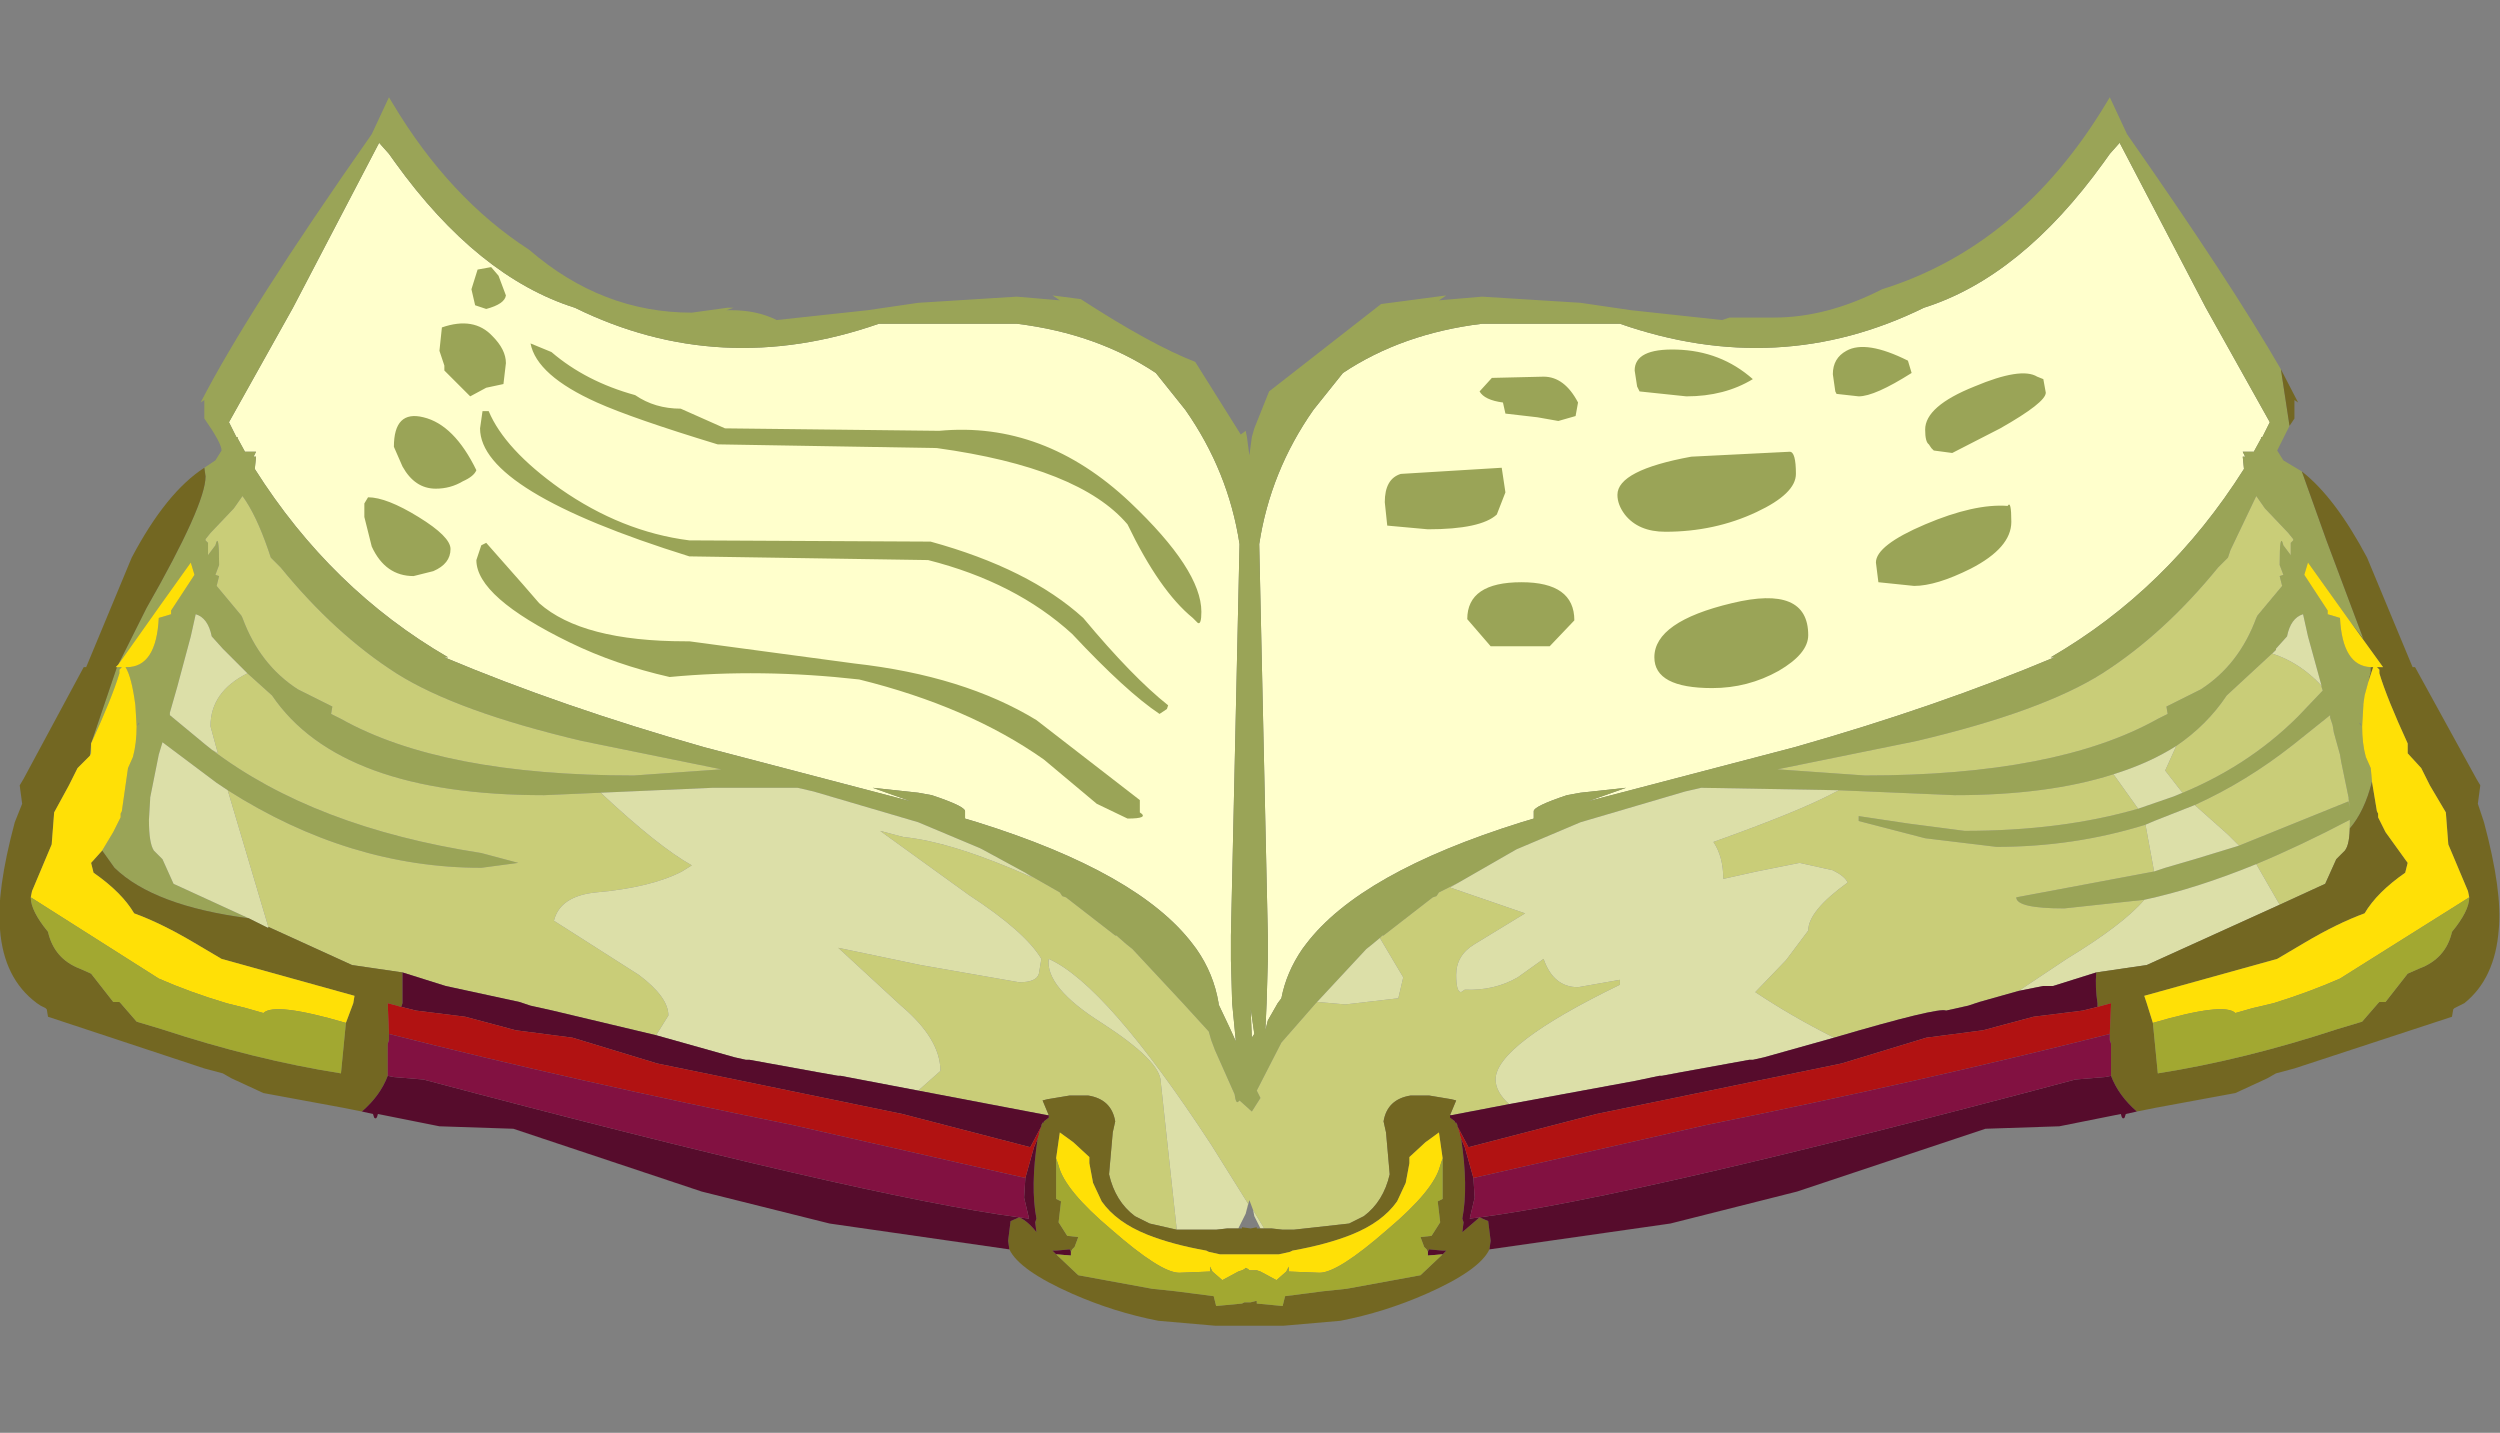 <?xml version="1.0" encoding="UTF-8" standalone="no"?>
<svg xmlns:ffdec="https://www.free-decompiler.com/flash" xmlns:xlink="http://www.w3.org/1999/xlink" ffdec:objectType="frame" height="58.2px" width="101.55px" xmlns="http://www.w3.org/2000/svg">
  <rect width="100%" height="100%" fill="#808080" stroke="none"/>
  <g transform="matrix(1.0, 0.0, 0.0, 1.0, 49.95, 53.8)">
    <use ffdec:characterId="1900" ffdec:characterName="a_EB_SpellBookOpen" height="49.9" transform="matrix(1.0, 0.0, 0.0, 1.0, -49.95, -49.85)" width="101.55" xlink:href="#sprite0"/>
  </g>
  <defs>
    <g id="sprite0" transform="matrix(1.0, 0.0, 0.0, 1.0, 49.95, 48.55)">
      <use ffdec:characterId="1899" height="49.9" transform="matrix(1.0, 0.0, 0.0, 1.0, -49.95, -48.55)" width="101.55" xlink:href="#shape0"/>
    </g>
    <g id="shape0" transform="matrix(1.0, 0.0, 0.0, 1.0, 49.95, 48.55)">
      <path d="M25.05 -38.25 Q25.85 -38.7 27.55 -37.85 L27.7 -37.35 Q26.2 -36.4 25.55 -36.4 L24.65 -36.5 24.6 -36.6 24.5 -37.3 Q24.5 -37.95 25.05 -38.25 M28.4 -34.45 Q28.25 -34.55 28.25 -35.05 28.25 -36.0 30.25 -36.8 32.15 -37.6 32.8 -37.2 L33.05 -37.1 33.15 -36.55 Q33.15 -36.15 31.3 -35.1 L29.35 -34.1 28.6 -34.2 28.5 -34.3 28.4 -34.45 M21.4 -31.7 Q19.7 -30.9 17.7 -30.9 16.6 -30.9 16.05 -31.6 15.75 -32.0 15.75 -32.4 15.75 -33.4 18.75 -33.95 L22.75 -34.15 Q23.0 -34.15 23.0 -33.25 23.0 -32.45 21.4 -31.7 M23.5 -26.7 Q23.5 -25.95 22.3 -25.25 21.05 -24.55 19.6 -24.55 17.25 -24.55 17.25 -25.8 17.25 -27.25 20.4 -28.0 23.5 -28.75 23.5 -26.7 M26.35 -28.85 L26.25 -29.65 Q26.25 -30.35 28.25 -31.2 30.25 -32.05 31.6 -31.95 31.75 -32.2 31.75 -31.3 31.75 -30.25 30.1 -29.4 28.7 -28.7 27.8 -28.7 L26.35 -28.85 M18.15 -38.3 Q19.95 -38.25 21.25 -37.1 20.1 -36.4 18.55 -36.4 L16.65 -36.6 16.55 -36.8 16.45 -37.45 Q16.45 -38.35 18.15 -38.3 M12.75 -37.2 Q13.6 -37.2 14.15 -36.15 L14.05 -35.6 13.35 -35.4 12.5 -35.55 11.2 -35.7 11.1 -36.15 Q10.35 -36.25 10.15 -36.6 L10.65 -37.15 12.75 -37.2 M6.4 -31.15 L6.3 -32.1 Q6.3 -33.05 6.95 -33.25 L11.05 -33.5 11.2 -32.5 10.85 -31.6 Q10.2 -31.0 8.05 -31.0 L6.4 -31.15 M13.0 -26.25 L10.6 -26.25 9.65 -27.35 Q9.65 -28.85 11.85 -28.85 14.0 -28.85 14.0 -27.3 L13.0 -26.25 M-12.25 -29.75 L-21.95 -29.9 Q-30.45 -32.55 -30.45 -35.1 L-30.35 -35.8 -30.1 -35.8 Q-29.45 -34.25 -27.2 -32.65 -24.7 -30.9 -21.95 -30.55 L-12.15 -30.5 Q-8.15 -29.4 -5.95 -27.4 -3.95 -25.0 -2.5 -23.85 L-2.55 -23.7 -2.85 -23.5 Q-4.2 -24.4 -6.4 -26.75 -8.7 -28.85 -12.25 -29.75 M-4.15 -31.2 Q-6.1 -33.5 -11.9 -34.3 L-20.8 -34.45 Q-24.25 -35.5 -25.7 -36.15 -28.15 -37.25 -28.4 -38.55 L-27.55 -38.2 Q-26.15 -37.0 -24.15 -36.45 -23.35 -35.9 -22.3 -35.9 L-20.5 -35.1 -11.8 -35.0 Q-7.55 -35.4 -4.05 -32.1 -1.15 -29.35 -1.15 -27.65 -1.15 -27.1 -1.3 -27.2 L-1.5 -27.4 Q-2.85 -28.5 -4.15 -31.2 M-29.4 -37.75 L-29.5 -36.9 -30.2 -36.75 -30.85 -36.4 -31.9 -37.45 -31.9 -37.65 -32.1 -38.25 -32.0 -39.2 Q-30.7 -39.65 -29.95 -38.85 -29.4 -38.3 -29.4 -37.75 M-29.7 -41.3 L-29.4 -40.5 Q-29.45 -40.15 -30.2 -39.95 L-30.65 -40.1 -30.8 -40.75 -30.55 -41.55 -30.0 -41.65 -29.7 -41.3 M-35.0 -32.3 Q-34.25 -32.3 -32.95 -31.5 -31.65 -30.7 -31.65 -30.2 -31.65 -29.6 -32.35 -29.3 L-33.15 -29.1 Q-34.3 -29.1 -34.85 -30.3 L-35.15 -31.5 -35.15 -32.05 -35.0 -32.3 M-32.25 -32.65 Q-33.1 -32.65 -33.6 -33.55 L-33.95 -34.35 Q-33.95 -35.85 -32.75 -35.55 -31.5 -35.25 -30.6 -33.4 -30.7 -33.15 -31.15 -32.95 -31.65 -32.65 -32.25 -32.65 M-30.4 -30.35 L-30.2 -30.45 -28.7 -28.75 -28.05 -28.0 Q-26.3 -26.45 -22.1 -26.45 L-21.95 -26.45 -15.25 -25.55 Q-10.8 -25.05 -7.85 -23.25 L-3.65 -20.0 -3.65 -19.5 Q-3.25 -19.25 -4.15 -19.25 L-5.4 -19.85 -7.55 -21.65 Q-10.6 -23.8 -15.05 -24.9 -19.05 -25.35 -22.75 -25.0 -24.95 -25.5 -26.8 -26.4 -30.6 -28.25 -30.6 -29.75 L-30.4 -30.35" fill="#9aa457" fill-rule="evenodd" stroke="none"/>
      <path d="M36.15 -46.7 L39.65 -40.0 42.25 -35.35 41.95 -34.75 41.9 -34.75 41.9 -34.7 41.6 -34.15 41.15 -34.15 41.25 -33.95 41.15 -33.95 41.2 -33.45 Q38.1 -28.55 33.35 -25.8 L33.5 -25.8 Q28.75 -23.8 22.95 -22.15 L14.55 -19.95 16.1 -20.5 14.25 -20.3 13.7 -20.2 Q12.35 -19.75 12.35 -19.55 L12.35 -19.25 11.85 -19.1 Q5.3 -17.05 3.1 -14.15 L2.95 -13.95 Q2.3 -13.0 2.1 -11.95 L1.95 -11.75 1.55 -11.05 1.45 -10.65 1.5 -11.75 1.55 -13.5 1.55 -13.95 1.55 -14.5 1.2 -30.4 Q1.65 -33.35 3.4 -35.85 L4.6 -37.35 Q7.0 -38.95 10.25 -39.35 L15.85 -39.35 Q22.3 -37.1 28.2 -40.0 32.15 -41.25 35.5 -45.9 L35.75 -46.25 36.15 -46.7 M0.05 -13.95 L0.05 -13.5 0.1 -11.75 0.25 -10.2 0.0 -10.75 -0.45 -11.7 -0.45 -11.75 Q-0.65 -12.95 -1.35 -13.95 L-1.5 -14.15 Q-3.7 -17.05 -10.25 -19.1 L-10.75 -19.25 -10.75 -19.55 Q-10.75 -19.75 -12.1 -20.2 L-12.65 -20.3 -14.5 -20.5 -12.95 -19.95 -21.35 -22.15 Q-27.15 -23.8 -31.9 -25.8 L-31.75 -25.8 Q-36.5 -28.55 -39.6 -33.45 L-39.55 -33.95 -39.65 -33.95 -39.55 -34.15 -40.0 -34.15 -40.3 -34.7 -40.3 -34.75 -40.35 -34.75 -40.65 -35.35 -38.05 -40.0 -34.55 -46.7 -34.15 -46.25 -33.9 -45.9 Q-30.55 -41.25 -26.6 -40.0 -20.7 -37.1 -14.25 -39.35 L-8.65 -39.35 Q-5.4 -38.95 -3.0 -37.35 L-1.8 -35.85 Q-0.05 -33.35 0.4 -30.4 L0.05 -14.5 0.05 -13.95 M1.0 -10.5 L0.9 -10.35 0.85 -11.55 1.0 -10.5" fill="#ffffcc" fill-rule="evenodd" stroke="none"/>
      <path d="M36.15 -46.7 L35.75 -46.25 35.5 -45.9 Q32.15 -41.25 28.2 -40.0 22.3 -37.1 15.85 -39.35 L10.25 -39.35 Q7.0 -38.95 4.6 -37.35 L3.4 -35.85 Q1.65 -33.35 1.2 -30.4 L1.55 -14.5 1.55 -13.95 1.55 -13.5 1.5 -11.75 1.45 -10.65 1.55 -11.05 1.95 -11.75 2.1 -11.95 Q2.3 -13.0 2.95 -13.95 L3.1 -14.15 Q5.3 -17.05 11.85 -19.1 L12.35 -19.25 12.35 -19.55 Q12.35 -19.75 13.7 -20.2 L14.25 -20.3 16.1 -20.5 14.55 -19.95 22.95 -22.15 Q28.75 -23.8 33.5 -25.8 L33.35 -25.8 Q38.1 -28.55 41.2 -33.45 L41.15 -33.95 41.25 -33.95 41.15 -34.15 41.6 -34.15 41.9 -34.7 41.9 -34.75 41.95 -34.75 42.25 -35.35 39.65 -40.0 36.15 -46.7 M-41.65 -33.5 L-41.2 -33.8 -40.95 -34.2 Q-40.95 -34.5 -41.65 -35.5 L-41.65 -36.25 -41.8 -36.15 Q-39.9 -39.85 -34.85 -47.05 L-34.15 -48.55 -34.0 -48.3 Q-31.7 -44.45 -28.45 -42.35 -25.5 -39.8 -21.85 -39.8 L-20.4 -40.0 -20.15 -40.0 -20.45 -39.9 -20.25 -39.9 Q-19.2 -39.9 -18.4 -39.5 L-14.7 -39.9 -12.65 -40.2 -11.85 -40.25 -8.65 -40.45 -6.9 -40.3 -7.2 -40.5 -6.05 -40.35 Q-3.2 -38.5 -1.4 -37.8 L0.45 -34.85 0.65 -35.0 0.7 -34.75 0.8 -34.0 0.9 -34.75 1.0 -35.1 1.6 -36.6 6.15 -40.15 8.8 -40.5 8.5 -40.3 10.25 -40.45 13.45 -40.25 14.25 -40.2 16.3 -39.9 20.0 -39.5 20.3 -39.6 22.1 -39.6 Q24.25 -39.6 26.5 -40.75 32.1 -42.5 35.6 -48.3 L35.75 -48.55 36.45 -47.05 Q40.65 -41.05 42.7 -37.5 L43.05 -35.2 42.55 -34.2 42.8 -33.8 43.55 -33.35 44.55 -30.55 46.05 -26.55 45.55 -27.2 45.05 -27.9 43.8 -29.65 43.65 -29.15 44.6 -27.7 44.6 -27.55 45.1 -27.4 Q45.2 -25.45 46.35 -25.4 L46.35 -25.2 46.25 -24.8 46.1 -24.25 46.05 -23.9 46.05 -23.85 46.0 -23.0 Q46.0 -22.3 46.15 -21.75 L46.35 -21.3 46.4 -20.75 Q46.1 -19.55 45.5 -18.85 L45.5 -19.0 45.5 -19.2 Q43.5 -18.15 41.7 -17.4 39.25 -16.4 37.15 -15.95 L33.9 -15.6 Q31.95 -15.6 31.95 -16.05 L37.55 -17.1 38.0 -17.25 39.2 -17.6 41.0 -18.15 45.45 -19.95 45.5 -19.7 45.45 -20.05 45.45 -20.1 45.15 -21.55 45.1 -21.85 44.85 -22.75 44.8 -23.05 44.7 -23.35 44.7 -23.45 43.2 -22.25 Q41.3 -20.75 39.2 -19.8 L37.55 -19.15 37.2 -19.0 Q34.3 -18.1 31.15 -18.1 L28.25 -18.45 25.55 -19.15 25.55 -19.35 27.55 -19.05 29.85 -18.75 Q33.8 -18.75 36.9 -19.65 L38.35 -20.15 Q41.3 -21.3 43.4 -23.4 L44.4 -24.45 44.35 -24.6 44.35 -24.65 43.8 -26.65 43.6 -27.55 Q43.1 -27.4 42.95 -26.65 L42.5 -26.15 42.5 -26.1 40.5 -24.25 Q39.7 -23.05 38.45 -22.2 37.35 -21.5 35.9 -21.05 33.25 -20.2 29.45 -20.2 L24.75 -20.4 19.15 -20.5 18.5 -20.35 14.25 -19.1 11.65 -18.0 9.3 -16.65 8.5 -16.25 8.4 -16.1 8.25 -16.05 6.25 -14.5 6.2 -14.5 6.1 -14.4 5.8 -14.15 5.55 -13.95 3.55 -11.8 3.5 -11.75 2.1 -10.15 1.1 -8.2 1.25 -7.9 0.9 -7.35 0.4 -7.8 0.35 -7.75 Q0.25 -7.65 0.2 -8.05 L-0.6 -9.85 -0.75 -10.25 -0.85 -10.6 -1.9 -11.75 -3.95 -13.95 -4.2 -14.15 -4.6 -14.5 -4.65 -14.5 -6.65 -16.05 -6.8 -16.1 -6.9 -16.25 -8.3 -17.05 -10.05 -18.0 -10.15 -18.05 -12.65 -19.1 -16.9 -20.35 -17.55 -20.5 -21.0 -20.5 -25.55 -20.3 -27.85 -20.2 Q-36.15 -20.2 -38.9 -24.25 L-39.9 -25.15 -40.9 -26.15 -41.35 -26.65 Q-41.5 -27.4 -42.0 -27.55 L-42.2 -26.65 -42.75 -24.6 -43.05 -23.55 -43.05 -23.45 -41.6 -22.25 -41.35 -22.05 Q-37.2 -18.9 -30.4 -17.85 L-28.9 -17.45 -30.4 -17.25 Q-35.75 -17.25 -40.7 -20.4 L-41.15 -20.7 -43.35 -22.35 -43.5 -21.85 -43.8 -20.35 -43.85 -20.1 -43.85 -20.05 -43.9 -19.2 Q-43.9 -18.25 -43.7 -17.95 L-43.35 -17.6 -42.9 -16.6 -39.85 -15.2 Q-43.7 -15.7 -45.3 -17.25 L-45.8 -17.95 -45.35 -18.7 -45.05 -19.3 -45.05 -19.45 -45.0 -19.55 -44.75 -21.3 -44.55 -21.75 Q-44.4 -22.3 -44.4 -23.0 L-44.45 -23.85 Q-44.6 -25.0 -44.85 -25.4 L-44.8 -25.4 Q-43.6 -25.4 -43.5 -27.4 L-43.0 -27.55 -43.0 -27.7 -42.05 -29.15 -42.2 -29.65 -43.45 -27.9 -45.15 -25.5 -44.0 -27.8 Q-41.6 -32.0 -41.6 -33.15 L-41.65 -33.5 M-44.4 -23.0 L-44.3 -23.1 -44.3 -23.15 -44.4 -23.0 M46.0 -23.0 L45.9 -23.15 45.9 -23.1 46.0 -23.0 M35.45 -25.15 Q33.0 -23.6 27.9 -22.4 L22.25 -21.25 25.8 -21.0 Q33.6 -21.0 37.7 -23.3 L38.1 -23.5 38.05 -23.8 39.45 -24.5 Q41.0 -25.5 41.7 -27.4 L41.75 -27.5 42.75 -28.7 42.65 -29.1 42.8 -29.15 42.65 -29.55 Q42.65 -30.95 42.8 -30.35 L43.1 -29.95 43.1 -30.45 43.2 -30.55 43.2 -30.6 43.0 -30.85 42.05 -31.85 41.7 -32.35 40.65 -30.15 40.55 -29.85 40.15 -29.45 Q37.95 -26.75 35.45 -25.15 M0.05 -13.95 L0.05 -14.5 0.4 -30.4 Q-0.05 -33.35 -1.8 -35.85 L-3.0 -37.35 Q-5.4 -38.95 -8.65 -39.35 L-14.25 -39.35 Q-20.7 -37.1 -26.6 -40.0 -30.55 -41.25 -33.9 -45.9 L-34.15 -46.25 -34.55 -46.7 -38.05 -40.0 -40.65 -35.35 -40.35 -34.75 -40.3 -34.75 -40.3 -34.7 -40.0 -34.15 -39.55 -34.15 -39.65 -33.95 -39.55 -33.95 -39.6 -33.45 Q-36.5 -28.55 -31.75 -25.8 L-31.9 -25.8 Q-27.15 -23.8 -21.35 -22.15 L-12.95 -19.95 -14.5 -20.5 -12.65 -20.3 -12.1 -20.2 Q-10.75 -19.75 -10.75 -19.55 L-10.75 -19.25 -10.25 -19.1 Q-3.7 -17.05 -1.5 -14.15 L-1.35 -13.95 Q-0.65 -12.95 -0.45 -11.75 L-0.45 -11.7 0.0 -10.75 0.25 -10.2 0.1 -11.75 0.05 -13.5 0.05 -13.95 M1.0 -10.5 L0.85 -11.55 0.9 -10.35 1.0 -10.5 M-41.5 -30.45 L-41.5 -29.95 -41.2 -30.35 Q-41.05 -30.95 -41.05 -29.55 L-41.2 -29.15 -41.05 -29.1 -41.15 -28.7 -40.15 -27.5 -40.1 -27.4 Q-39.4 -25.5 -37.85 -24.5 L-36.45 -23.8 -36.5 -23.5 -36.1 -23.3 Q-32.0 -21.0 -24.2 -21.0 L-20.65 -21.25 -26.3 -22.4 Q-31.4 -23.6 -33.85 -25.15 -36.35 -26.75 -38.55 -29.45 L-38.95 -29.85 -39.05 -30.15 Q-39.55 -31.6 -40.1 -32.35 L-40.45 -31.85 -41.4 -30.85 -41.6 -30.6 -41.6 -30.55 -41.5 -30.45 M-45.2 -25.4 L-45.0 -25.4 -45.1 -25.3 -45.1 -25.15 Q-45.4 -24.15 -46.25 -22.3 L-46.25 -21.9 -46.3 -21.8 -46.25 -22.3 -45.2 -25.4" fill="#9aa457" fill-rule="evenodd" stroke="none"/>
      <path d="M-40.7 -20.4 Q-35.75 -17.25 -30.4 -17.25 L-28.9 -17.45 -30.4 -17.85 Q-37.2 -18.9 -41.35 -22.05 L-41.1 -21.9 -41.4 -23.0 Q-41.4 -24.4 -39.9 -25.15 L-38.9 -24.25 Q-36.15 -20.2 -27.85 -20.2 L-25.55 -20.3 Q-23.2 -18.1 -21.85 -17.35 L-22.25 -17.1 Q-23.5 -16.45 -25.75 -16.25 -27.2 -16.1 -27.45 -15.1 L-24.0 -12.9 Q-22.8 -12.0 -22.8 -11.25 L-23.3 -10.45 -27.5 -11.45 -28.4 -11.65 -28.7 -11.75 -28.85 -11.8 -31.85 -12.45 -33.6 -13.0 -35.65 -13.3 -39.05 -14.85 -40.7 -20.4 M-8.3 -17.05 L-6.9 -16.25 -6.8 -16.1 -6.65 -16.05 -4.65 -14.5 -4.6 -14.5 -4.2 -14.15 -3.95 -13.95 -1.9 -11.75 -0.85 -10.6 -0.75 -10.25 -0.6 -9.85 0.2 -8.05 Q0.25 -7.65 0.35 -7.75 L0.4 -7.8 0.9 -7.35 1.25 -7.9 1.1 -8.2 2.1 -10.15 3.5 -11.75 3.55 -11.8 4.7 -11.7 6.85 -11.95 7.05 -12.8 6.1 -14.4 6.2 -14.5 6.25 -14.5 8.25 -16.05 8.4 -16.1 8.5 -16.25 9.3 -16.65 8.95 -16.45 12.0 -15.4 9.95 -14.15 Q9.2 -13.7 9.2 -12.9 9.2 -12.2 9.4 -12.2 L9.55 -12.3 Q10.75 -12.25 11.7 -12.8 L12.75 -13.55 Q13.15 -12.4 14.15 -12.4 L15.85 -12.7 15.85 -12.5 Q10.8 -10.05 10.8 -8.65 10.8 -8.15 11.35 -7.65 L9.0 -7.2 8.95 -7.2 9.2 -7.8 9.0 -7.85 8.1 -8.0 7.35 -8.0 Q6.4 -7.85 6.25 -6.95 L6.35 -6.5 6.5 -4.8 Q6.25 -3.7 5.45 -3.1 L4.85 -2.8 2.6 -2.55 2.5 -2.55 2.2 -2.55 2.15 -2.55 1.7 -2.6 1.4 -2.6 0.95 -3.35 0.8 -3.75 0.65 -3.2 0.75 -3.6 -0.75 -6.0 Q-5.0 -12.5 -7.35 -13.55 -7.5 -12.4 -5.2 -10.95 -2.8 -9.4 -2.8 -8.55 L-2.15 -2.55 -3.25 -2.8 -3.85 -3.1 Q-4.65 -3.7 -4.9 -4.8 L-4.75 -6.5 -4.65 -6.95 Q-4.8 -7.85 -5.75 -8.0 L-6.5 -8.0 -7.4 -7.85 -7.6 -7.8 -7.35 -7.2 -7.4 -7.2 -12.65 -8.2 -11.75 -9.0 Q-11.75 -10.3 -13.35 -11.65 L-15.9 -14.0 -12.55 -13.3 -8.55 -12.6 Q-7.85 -12.6 -7.75 -12.95 L-7.65 -13.55 Q-8.3 -14.65 -10.6 -16.15 L-14.2 -18.75 -13.25 -18.5 Q-11.25 -18.3 -8.0 -16.85 L-8.3 -17.05 M24.75 -20.4 L29.45 -20.2 Q33.25 -20.2 35.9 -21.05 L36.9 -19.65 Q33.8 -18.75 29.85 -18.75 L27.55 -19.05 25.55 -19.35 25.55 -19.15 28.25 -18.45 31.15 -18.1 Q34.3 -18.1 37.2 -19.0 L37.55 -17.1 31.95 -16.05 Q31.95 -15.6 33.9 -15.6 L37.15 -15.95 Q36.3 -14.95 34.0 -13.55 L32.05 -12.25 30.45 -11.8 30.3 -11.75 30.0 -11.65 29.1 -11.45 Q28.8 -11.6 24.55 -10.35 22.85 -11.2 21.35 -12.2 L22.6 -13.5 23.5 -14.7 Q23.5 -15.5 25.1 -16.65 25.0 -16.9 24.5 -17.15 L23.15 -17.45 21.4 -17.1 20.05 -16.8 Q20.05 -17.7 19.65 -18.3 23.15 -19.55 24.55 -20.3 L24.75 -20.4 M38.45 -22.2 Q39.7 -23.05 40.5 -24.25 L42.5 -26.1 42.35 -25.95 Q43.45 -25.6 44.35 -24.65 L44.35 -24.6 44.4 -24.45 43.4 -23.4 Q41.3 -21.3 38.35 -20.15 L38.7 -20.3 38.0 -21.2 38.45 -22.2 M39.2 -19.8 Q41.3 -20.75 43.2 -22.25 L44.7 -23.45 44.7 -23.35 44.8 -23.05 44.85 -22.75 45.1 -21.85 45.15 -21.55 45.45 -20.1 45.45 -20.05 45.5 -19.7 45.45 -19.95 41.0 -18.15 40.55 -18.6 39.2 -19.8 M41.7 -17.4 Q43.5 -18.15 45.5 -19.2 L45.5 -19.0 Q45.5 -18.2 45.3 -17.95 L44.95 -17.6 44.5 -16.6 42.65 -15.75 41.7 -17.4 M35.45 -25.15 Q37.95 -26.75 40.15 -29.45 L40.55 -29.85 40.65 -30.15 41.7 -32.35 42.05 -31.85 43.0 -30.85 43.2 -30.6 43.2 -30.55 43.1 -30.45 43.1 -29.95 42.8 -30.35 Q42.65 -30.95 42.65 -29.55 L42.8 -29.15 42.65 -29.1 42.75 -28.7 41.75 -27.5 41.7 -27.4 Q41.0 -25.5 39.45 -24.5 L38.05 -23.8 38.1 -23.5 37.7 -23.3 Q33.6 -21.0 25.8 -21.0 L22.25 -21.25 27.9 -22.4 Q33.0 -23.6 35.45 -25.15 M-41.5 -30.45 L-41.6 -30.55 -41.6 -30.6 -41.4 -30.85 -40.45 -31.85 -40.1 -32.35 Q-39.55 -31.6 -39.05 -30.15 L-38.95 -29.85 -38.55 -29.45 Q-36.35 -26.75 -33.85 -25.15 -31.4 -23.6 -26.3 -22.4 L-20.65 -21.25 -24.2 -21.0 Q-32.0 -21.0 -36.1 -23.3 L-36.5 -23.5 -36.45 -23.8 -37.85 -24.5 Q-39.4 -25.5 -40.1 -27.4 L-40.15 -27.5 -41.15 -28.7 -41.05 -29.1 -41.2 -29.15 -41.05 -29.55 Q-41.05 -30.95 -41.2 -30.35 L-41.5 -29.95 -41.5 -30.45" fill="#c9cd78" fill-rule="evenodd" stroke="none"/>
      <path d="M-39.85 -15.2 L-42.9 -16.6 -43.35 -17.6 -43.7 -17.95 Q-43.9 -18.25 -43.9 -19.2 L-43.85 -20.05 -43.85 -20.1 -43.8 -20.35 -43.5 -21.85 -43.35 -22.35 -41.15 -20.7 -40.7 -20.4 -39.05 -14.85 -39.05 -14.8 -39.85 -15.2 M-41.35 -22.05 L-41.6 -22.25 -43.05 -23.45 -43.05 -23.55 -42.75 -24.6 -42.2 -26.65 -42.0 -27.55 Q-41.5 -27.4 -41.35 -26.65 L-40.9 -26.15 -39.9 -25.15 Q-41.4 -24.4 -41.4 -23.0 L-41.1 -21.9 -41.35 -22.05 M-25.55 -20.3 L-21.0 -20.5 -17.55 -20.5 -16.9 -20.35 -12.65 -19.1 -10.15 -18.05 -10.05 -18.0 -8.3 -17.05 -8.0 -16.85 Q-11.25 -18.3 -13.25 -18.5 L-14.2 -18.75 -10.6 -16.15 Q-8.3 -14.65 -7.65 -13.55 L-7.75 -12.95 Q-7.85 -12.6 -8.55 -12.6 L-12.55 -13.3 -15.9 -14.0 -13.35 -11.65 Q-11.75 -10.3 -11.75 -9.0 L-12.65 -8.2 -15.8 -8.8 -15.9 -8.8 -16.75 -8.95 -19.5 -9.45 -19.65 -9.45 -20.1 -9.55 -23.3 -10.45 -22.8 -11.25 Q-22.8 -12.0 -24.0 -12.9 L-27.45 -15.1 Q-27.2 -16.1 -25.75 -16.25 -23.5 -16.45 -22.25 -17.1 L-21.85 -17.35 Q-23.2 -18.1 -25.55 -20.3 M3.55 -11.8 L5.55 -13.95 5.8 -14.15 6.1 -14.4 7.05 -12.8 6.85 -11.95 4.7 -11.7 3.55 -11.8 M9.3 -16.65 L11.65 -18.0 14.25 -19.1 18.5 -20.35 19.15 -20.5 24.75 -20.4 24.55 -20.3 Q23.15 -19.55 19.65 -18.3 20.05 -17.7 20.05 -16.8 L21.4 -17.1 23.15 -17.45 24.5 -17.15 Q25.0 -16.9 25.1 -16.65 23.5 -15.5 23.5 -14.7 L22.6 -13.5 21.35 -12.2 Q22.85 -11.2 24.55 -10.35 L21.7 -9.55 21.25 -9.45 21.1 -9.45 18.35 -8.95 17.55 -8.8 17.45 -8.8 16.5 -8.6 11.35 -7.65 Q10.8 -8.15 10.8 -8.65 10.8 -10.05 15.85 -12.5 L15.85 -12.7 14.15 -12.4 Q13.15 -12.4 12.75 -13.55 L11.7 -12.8 Q10.75 -12.25 9.55 -12.3 L9.4 -12.2 Q9.2 -12.2 9.2 -12.9 9.2 -13.7 9.95 -14.15 L12.0 -15.4 8.95 -16.45 9.3 -16.65 M35.9 -21.05 Q37.35 -21.5 38.45 -22.2 L38.0 -21.2 38.7 -20.3 38.35 -20.15 36.9 -19.65 35.9 -21.05 M42.5 -26.1 L42.5 -26.15 42.95 -26.65 Q43.1 -27.4 43.6 -27.55 L43.8 -26.65 44.35 -24.65 Q43.45 -25.6 42.35 -25.95 L42.5 -26.1 M37.2 -19.0 L37.55 -19.15 39.2 -19.8 40.55 -18.6 41.0 -18.15 39.2 -17.6 38.0 -17.25 37.55 -17.1 37.2 -19.0 M37.15 -15.95 Q39.25 -16.4 41.7 -17.4 L42.65 -15.75 37.25 -13.3 35.2 -13.0 33.45 -12.45 33.35 -12.45 33.3 -12.45 33.05 -12.45 32.05 -12.25 34.0 -13.55 Q36.3 -14.95 37.15 -15.95 M0.65 -3.2 L0.6 -3.1 0.35 -2.6 -0.1 -2.6 -0.55 -2.55 -0.6 -2.55 -0.9 -2.55 -1.0 -2.55 -2.15 -2.55 -2.8 -8.55 Q-2.8 -9.4 -5.2 -10.95 -7.5 -12.4 -7.35 -13.55 -5.0 -12.5 -0.75 -6.0 L0.75 -3.6 0.65 -3.2 M1.25 -2.6 L1.0 -3.1 0.95 -3.35 1.4 -2.6 1.25 -2.6" fill="#dcdfa8" fill-rule="evenodd" stroke="none"/>
      <path d="M-41.65 -33.5 L-41.6 -33.15 Q-41.6 -32.0 -44.0 -27.8 L-45.15 -25.5 -45.25 -25.4 -45.2 -25.4 -46.25 -22.3 -46.3 -21.8 -46.8 -21.3 -47.15 -20.6 -47.75 -19.5 -47.85 -18.2 -48.65 -16.3 -48.7 -16.05 Q-48.7 -15.5 -48.0 -14.65 -47.75 -13.55 -46.7 -13.15 L-46.25 -12.95 -45.35 -11.8 -45.1 -11.8 -45.05 -11.75 -44.4 -11.0 -43.4 -10.7 Q-39.6 -9.45 -36.1 -8.9 L-35.9 -10.95 -35.6 -11.75 -35.55 -12.05 -40.95 -13.55 -42.05 -14.2 Q-43.4 -15.0 -44.5 -15.4 -45.0 -16.25 -46.15 -17.05 L-46.25 -17.45 -45.8 -17.95 -45.3 -17.25 Q-43.7 -15.7 -39.85 -15.2 L-39.05 -14.8 -39.05 -14.85 -35.65 -13.3 -33.6 -13.0 -33.6 -11.75 -33.65 -11.6 -34.2 -11.75 -34.15 -10.5 -34.15 -10.25 -34.2 -10.1 -34.2 -8.8 Q-34.5 -8.0 -35.25 -7.35 L-36.0 -7.5 -39.25 -8.1 -40.55 -8.7 -40.9 -8.9 -41.65 -9.1 -48.0 -11.2 -48.05 -11.5 -48.1 -11.55 -48.3 -11.65 -48.45 -11.75 Q-49.8 -12.75 -49.95 -14.75 -50.1 -16.3 -49.35 -19.1 L-49.05 -19.85 -49.15 -20.6 -49.0 -20.85 -46.55 -25.4 -46.45 -25.4 -44.6 -29.85 Q-43.2 -32.5 -41.65 -33.5 M45.5 -19.0 L45.5 -18.85 Q46.1 -19.55 46.4 -20.75 L46.6 -19.55 46.65 -19.45 46.65 -19.3 46.95 -18.7 47.85 -17.45 47.75 -17.05 Q46.6 -16.25 46.1 -15.4 45.0 -15.0 43.65 -14.2 L42.55 -13.55 37.15 -12.05 37.25 -11.75 37.5 -10.95 37.7 -8.9 Q41.2 -9.45 45.0 -10.7 L46.0 -11.0 46.65 -11.75 46.7 -11.8 46.95 -11.8 47.85 -12.95 48.3 -13.15 Q49.4 -13.55 49.65 -14.65 50.35 -15.5 50.35 -16.05 L50.3 -16.3 49.5 -18.2 49.4 -19.5 48.75 -20.6 48.4 -21.3 47.85 -21.9 47.85 -22.3 Q47.0 -24.15 46.7 -25.15 L46.7 -25.3 46.6 -25.4 46.85 -25.4 45.55 -27.2 46.05 -26.55 44.55 -30.55 43.55 -33.35 Q44.9 -32.3 46.2 -29.85 L48.05 -25.4 48.15 -25.4 50.65 -20.85 50.8 -20.6 50.7 -19.85 50.95 -19.1 Q51.7 -16.3 51.55 -14.75 51.4 -12.75 50.15 -11.75 L49.95 -11.65 49.75 -11.55 49.7 -11.5 49.65 -11.2 43.25 -9.1 42.5 -8.9 42.15 -8.7 40.85 -8.1 37.6 -7.5 36.85 -7.35 Q36.1 -8.0 35.8 -8.8 L35.8 -10.1 35.75 -10.25 35.75 -10.5 35.8 -11.75 35.25 -11.6 35.25 -11.75 Q35.15 -12.4 35.2 -13.0 L37.25 -13.3 42.65 -15.75 44.5 -16.6 44.95 -17.6 45.3 -17.95 Q45.5 -18.2 45.5 -19.0 M46.25 -24.8 L46.35 -25.2 46.35 -25.4 46.4 -25.4 46.45 -25.4 46.25 -24.8 M43.05 -35.2 L42.7 -37.5 43.4 -36.15 43.25 -36.25 43.25 -35.5 43.05 -35.2 M1.4 -2.6 L1.7 -2.6 2.15 -2.55 2.2 -2.55 2.5 -2.55 2.6 -2.55 4.85 -2.8 5.45 -3.1 Q6.25 -3.7 6.5 -4.8 L6.35 -6.5 6.25 -6.95 Q6.4 -7.85 7.35 -8.0 L8.1 -8.0 9.0 -7.85 9.2 -7.8 8.95 -7.2 8.95 -7.1 9.15 -6.95 9.15 -6.9 9.2 -6.9 9.25 -6.8 9.25 -6.75 9.3 -6.6 9.35 -6.45 9.35 -6.4 9.4 -6.25 Q9.7 -4.3 9.45 -3.0 L9.5 -2.85 9.45 -2.45 10.15 -3.05 10.5 -2.9 10.6 -2.1 10.55 -1.75 Q10.15 -0.9 8.0 0.05 6.3 0.8 4.5 1.15 L2.2 1.35 1.75 1.35 1.1 1.35 1.0 1.35 0.6 1.35 0.5 1.35 -0.15 1.35 -0.6 1.35 -2.9 1.15 Q-4.7 0.8 -6.4 0.05 -8.55 -0.9 -8.95 -1.75 L-9.0 -2.1 -8.9 -2.9 -8.55 -3.05 Q-8.2 -2.9 -7.85 -2.45 L-7.9 -2.85 -7.85 -3.0 Q-8.1 -4.3 -7.8 -6.25 L-7.75 -6.4 -7.75 -6.45 -7.7 -6.6 -7.65 -6.75 -7.65 -6.8 -7.6 -6.9 -7.55 -6.9 -7.55 -6.95 -7.35 -7.1 -7.35 -7.2 -7.6 -7.8 -7.4 -7.85 -6.5 -8.0 -5.75 -8.0 Q-4.8 -7.85 -4.65 -6.95 L-4.75 -6.5 -4.9 -4.8 Q-4.65 -3.7 -3.85 -3.1 L-3.25 -2.8 -2.15 -2.55 -1.0 -2.55 -0.9 -2.55 -0.6 -2.55 -0.55 -2.55 -0.1 -2.6 0.35 -2.6 0.5 -2.6 0.5 -2.65 0.85 -2.6 1.1 -2.65 1.1 -2.6 1.25 -2.6 1.4 -2.6 M8.65 -5.45 L8.5 -6.5 7.95 -6.1 7.3 -5.5 7.3 -5.3 7.3 -5.25 7.15 -4.45 6.8 -3.7 Q6.2 -2.85 4.95 -2.35 3.95 -1.95 2.55 -1.7 L2.45 -1.65 2.0 -1.55 1.75 -1.55 1.6 -1.55 1.5 -1.55 1.1 -1.55 0.5 -1.55 0.1 -1.55 0.0 -1.55 -0.15 -1.55 -0.4 -1.55 -0.85 -1.65 -0.95 -1.7 Q-2.35 -1.95 -3.35 -2.35 -4.6 -2.85 -5.2 -3.7 L-5.55 -4.45 -5.7 -5.25 -5.7 -5.3 -5.7 -5.5 -6.35 -6.1 -6.9 -6.5 -7.05 -5.45 -7.05 -5.3 -7.05 -3.8 -6.85 -3.7 -6.95 -2.85 -6.6 -2.3 -6.15 -2.25 -6.3 -1.85 -6.4 -1.75 -6.45 -1.65 -6.5 -1.75 -7.05 -1.7 -7.2 -1.7 -7.05 -1.55 -6.15 -0.7 -3.15 -0.15 -2.2 -0.05 -0.65 0.15 -0.55 0.55 0.5 0.45 0.6 0.4 0.85 0.4 1.05 0.35 1.1 0.35 1.1 0.45 2.15 0.55 2.25 0.15 3.8 -0.05 4.75 -0.15 7.75 -0.7 8.65 -1.55 8.8 -1.7 8.65 -1.7 8.1 -1.75 8.05 -1.65 8.0 -1.75 7.9 -1.85 7.75 -2.25 8.2 -2.3 8.55 -2.85 8.45 -3.7 8.65 -3.8 8.65 -5.3 8.65 -5.45" fill="#736722" fill-rule="evenodd" stroke="none"/>
      <path d="M24.55 -10.35 Q28.8 -11.6 29.1 -11.45 L30.0 -11.65 30.3 -11.75 30.45 -11.8 32.05 -12.25 33.05 -12.45 33.3 -12.45 33.35 -12.45 33.45 -12.45 35.2 -13.0 Q35.15 -12.4 35.25 -11.75 L35.25 -11.6 34.65 -11.45 32.65 -11.2 30.6 -10.65 28.3 -10.35 24.85 -9.3 21.2 -8.55 14.9 -7.25 9.7 -5.9 9.25 -6.75 9.25 -6.8 9.2 -6.9 9.15 -6.9 9.15 -6.95 8.95 -7.1 8.95 -7.2 9.0 -7.2 11.35 -7.65 16.5 -8.6 17.45 -8.8 17.55 -8.8 18.35 -8.95 21.1 -9.45 21.25 -9.45 21.7 -9.55 24.55 -10.35 M9.4 -6.25 L9.55 -5.9 9.9 -4.65 9.95 -3.85 9.75 -3.0 10.15 -3.05 Q16.55 -3.9 34.35 -8.65 L35.55 -8.75 35.8 -8.8 Q36.1 -8.0 36.85 -7.35 L36.4 -7.25 36.35 -7.1 Q36.25 -7.0 36.2 -7.25 L33.7 -6.75 30.7 -6.65 23.05 -4.1 17.9 -2.8 10.55 -1.75 10.6 -2.1 10.5 -2.9 10.15 -3.05 9.45 -2.45 9.5 -2.85 9.45 -3.0 Q9.7 -4.3 9.4 -6.25 M8.05 -1.65 L8.1 -1.75 8.65 -1.7 8.8 -1.7 8.65 -1.55 8.05 -1.5 8.05 -1.65 M-7.05 -1.55 L-7.2 -1.7 -7.05 -1.7 -6.5 -1.75 -6.45 -1.65 -6.45 -1.5 -7.05 -1.55 M-35.25 -7.35 Q-34.5 -8.0 -34.2 -8.8 L-33.95 -8.75 -32.75 -8.65 Q-14.9 -3.9 -8.55 -3.05 L-8.9 -2.9 -9.0 -2.1 -8.95 -1.75 -16.25 -2.8 -21.45 -4.1 -29.1 -6.65 -32.1 -6.75 -34.6 -7.25 Q-34.65 -7.0 -34.75 -7.1 L-34.8 -7.25 -35.25 -7.35 M-33.65 -11.6 L-33.6 -11.75 -33.6 -13.0 -31.85 -12.45 -28.85 -11.8 -28.7 -11.75 -28.4 -11.65 -27.5 -11.45 -23.3 -10.45 -20.1 -9.55 -19.65 -9.45 -19.5 -9.45 -16.75 -8.95 -15.9 -8.8 -15.8 -8.8 -12.65 -8.2 -7.4 -7.2 -7.35 -7.2 -7.35 -7.1 -7.55 -6.95 -7.55 -6.9 -7.6 -6.9 -7.65 -6.8 -7.65 -6.75 -8.1 -5.9 -13.3 -7.25 -19.6 -8.55 -23.25 -9.3 -26.7 -10.35 -29.0 -10.65 -31.05 -11.2 -33.05 -11.45 -33.65 -11.6 M-7.8 -6.25 Q-8.1 -4.3 -7.85 -3.0 L-7.9 -2.85 -7.85 -2.45 Q-8.2 -2.9 -8.55 -3.05 L-8.15 -3.0 -8.35 -3.85 -8.3 -4.65 -7.95 -5.9 -7.8 -6.25" fill="#560c2c" fill-rule="evenodd" stroke="none"/>
      <path d="M9.25 -6.75 L9.7 -5.9 14.9 -7.25 21.2 -8.55 24.85 -9.3 28.3 -10.35 30.6 -10.65 32.65 -11.2 34.65 -11.45 35.25 -11.6 35.8 -11.75 35.75 -10.5 Q28.25 -8.6 19.35 -6.8 L9.9 -4.65 9.55 -5.9 9.4 -6.25 9.35 -6.4 9.35 -6.45 9.3 -6.6 9.25 -6.75 M-34.15 -10.5 L-34.2 -11.75 -33.65 -11.6 -33.05 -11.45 -31.05 -11.2 -29.0 -10.65 -26.7 -10.35 -23.25 -9.3 -19.6 -8.55 -13.3 -7.25 -8.1 -5.9 -7.65 -6.75 -7.7 -6.6 -7.75 -6.45 -7.75 -6.4 -7.8 -6.25 -7.95 -5.9 -8.3 -4.65 -17.75 -6.8 Q-26.65 -8.6 -34.15 -10.5" fill="#b11212" fill-rule="evenodd" stroke="none"/>
      <path d="M-45.15 -25.5 L-43.45 -27.9 -42.2 -29.65 -42.05 -29.15 -43.0 -27.7 -43.0 -27.55 -43.5 -27.4 Q-43.6 -25.4 -44.8 -25.4 L-44.85 -25.4 Q-44.6 -25.0 -44.45 -23.85 L-44.4 -23.0 Q-44.4 -22.3 -44.55 -21.75 L-44.75 -21.3 -45.0 -19.55 -45.05 -19.45 -45.05 -19.3 -45.35 -18.7 -45.8 -17.95 -46.25 -17.45 -46.15 -17.05 Q-45.0 -16.25 -44.5 -15.4 -43.4 -15.0 -42.05 -14.2 L-40.95 -13.55 -35.55 -12.05 -35.6 -11.75 -35.9 -10.95 Q-38.8 -11.8 -39.25 -11.35 L-39.95 -11.55 -40.75 -11.75 Q-42.25 -12.2 -43.5 -12.75 L-48.7 -16.05 -48.65 -16.3 -47.85 -18.2 -47.75 -19.5 -47.15 -20.6 -46.8 -21.3 -46.3 -21.8 -46.25 -21.9 -46.25 -22.3 Q-45.4 -24.15 -45.1 -25.15 L-45.1 -25.3 -45.0 -25.4 -45.2 -25.4 -45.25 -25.4 -45.15 -25.5 M46.4 -20.75 L46.35 -21.3 46.15 -21.75 Q46.0 -22.3 46.0 -23.0 L46.05 -23.85 46.05 -23.9 46.1 -24.25 46.25 -24.8 46.45 -25.4 46.4 -25.4 46.35 -25.4 Q45.2 -25.45 45.1 -27.4 L44.6 -27.55 44.6 -27.7 43.65 -29.15 43.8 -29.65 45.05 -27.9 45.55 -27.2 46.85 -25.4 46.6 -25.4 46.7 -25.3 46.7 -25.15 Q47.0 -24.15 47.85 -22.3 L47.85 -21.9 48.4 -21.3 48.75 -20.6 49.4 -19.5 49.5 -18.2 50.3 -16.3 50.35 -16.05 45.1 -12.75 Q43.85 -12.2 42.4 -11.75 L41.55 -11.55 40.85 -11.35 Q40.4 -11.8 37.5 -10.95 L37.25 -11.75 37.15 -12.05 42.55 -13.55 43.65 -14.2 Q45.0 -15.0 46.1 -15.4 46.6 -16.25 47.75 -17.05 L47.85 -17.45 46.95 -18.7 46.65 -19.3 46.65 -19.45 46.6 -19.55 46.4 -20.75 M-7.05 -5.45 L-6.9 -6.5 -6.35 -6.1 -5.7 -5.5 -5.7 -5.3 -5.7 -5.25 -5.55 -4.45 -5.2 -3.7 Q-4.6 -2.85 -3.35 -2.35 -2.35 -1.95 -0.95 -1.7 L-0.85 -1.65 -0.4 -1.55 -0.15 -1.55 0.0 -1.55 0.1 -1.55 0.5 -1.55 1.1 -1.55 1.5 -1.55 1.6 -1.55 1.75 -1.55 2.0 -1.55 2.45 -1.65 2.55 -1.7 Q3.95 -1.95 4.95 -2.35 6.2 -2.85 6.8 -3.7 L7.15 -4.45 7.3 -5.25 7.3 -5.3 7.3 -5.5 7.95 -6.1 8.5 -6.5 8.65 -5.45 8.55 -5.15 Q8.3 -4.15 6.4 -2.55 4.4 -0.8 3.65 -0.8 L2.4 -0.85 2.4 -1.05 2.3 -0.85 1.9 -0.5 1.25 -0.85 1.1 -0.9 0.8 -0.9 0.75 -0.95 0.65 -1.0 0.6 -0.95 0.5 -0.9 0.35 -0.85 -0.3 -0.5 -0.7 -0.85 -0.8 -1.05 -0.8 -0.85 -2.05 -0.8 Q-2.8 -0.8 -4.8 -2.55 -6.7 -4.15 -6.95 -5.15 L-7.05 -5.45" fill="#ffe006" fill-rule="evenodd" stroke="none"/>
      <path d="M8.65 -5.45 L8.65 -5.3 8.65 -3.8 8.45 -3.7 8.55 -2.85 8.2 -2.3 7.75 -2.25 7.9 -1.85 8.0 -1.75 8.05 -1.65 8.05 -1.5 8.65 -1.55 7.75 -0.7 4.75 -0.15 3.8 -0.05 2.25 0.15 2.15 0.55 1.1 0.45 1.1 0.35 1.05 0.35 0.85 0.4 0.6 0.4 0.5 0.45 -0.55 0.55 -0.65 0.15 -2.2 -0.05 -3.15 -0.15 -6.15 -0.7 -7.05 -1.55 -6.45 -1.5 -6.45 -1.65 -6.4 -1.75 -6.3 -1.85 -6.15 -2.25 -6.6 -2.3 -6.95 -2.85 -6.85 -3.7 -7.05 -3.8 -7.05 -5.3 -7.05 -5.45 -6.95 -5.15 Q-6.7 -4.15 -4.8 -2.55 -2.8 -0.8 -2.05 -0.8 L-0.8 -0.85 -0.8 -1.05 -0.7 -0.85 -0.3 -0.5 0.35 -0.85 0.5 -0.9 0.6 -0.95 0.65 -1.0 0.75 -0.95 0.8 -0.9 1.1 -0.9 1.25 -0.85 1.9 -0.5 2.3 -0.85 2.4 -1.05 2.4 -0.85 3.65 -0.8 Q4.4 -0.8 6.4 -2.55 8.3 -4.15 8.55 -5.15 L8.65 -5.45 M37.5 -10.95 Q40.4 -11.8 40.85 -11.35 L41.55 -11.55 42.4 -11.75 Q43.85 -12.2 45.1 -12.75 L50.35 -16.05 Q50.35 -15.5 49.65 -14.65 49.4 -13.55 48.3 -13.15 L47.85 -12.95 46.95 -11.8 46.7 -11.8 46.65 -11.75 46.0 -11.0 45.0 -10.7 Q41.2 -9.45 37.7 -8.9 L37.5 -10.95 M-48.7 -16.05 L-43.5 -12.75 Q-42.25 -12.2 -40.75 -11.75 L-39.95 -11.55 -39.25 -11.35 Q-38.8 -11.8 -35.9 -10.95 L-36.1 -8.9 Q-39.6 -9.45 -43.4 -10.7 L-44.4 -11.0 -45.05 -11.75 -45.1 -11.8 -45.35 -11.8 -46.25 -12.95 -46.7 -13.15 Q-47.75 -13.55 -48.0 -14.65 -48.7 -15.5 -48.7 -16.05" fill="#a2a831" fill-rule="evenodd" stroke="none"/>
      <path d="M9.9 -4.65 L19.35 -6.8 Q28.25 -8.6 35.75 -10.5 L35.75 -10.25 35.8 -10.1 35.8 -8.8 35.55 -8.75 34.35 -8.65 Q16.55 -3.9 10.15 -3.05 L9.75 -3.0 9.95 -3.85 9.9 -4.65 M-34.2 -8.8 L-34.2 -10.1 -34.15 -10.25 -34.15 -10.5 Q-26.65 -8.6 -17.75 -6.8 L-8.3 -4.65 -8.35 -3.85 -8.15 -3.0 -8.55 -3.05 Q-14.9 -3.9 -32.75 -8.65 L-33.95 -8.75 -34.2 -8.8" fill="#821141" fill-rule="evenodd" stroke="none"/>
      <path d="M27.7 -37.35 Q26.2 -36.4 25.55 -36.4 L24.65 -36.5 24.6 -36.6 24.5 -37.3 Q24.5 -37.95 25.05 -38.25 25.85 -38.7 27.55 -37.85 L27.7 -37.35 M28.5 -34.3 L28.4 -34.45 Q28.25 -34.55 28.25 -35.05 28.25 -36.0 30.25 -36.8 32.15 -37.6 32.8 -37.2 L33.05 -37.1 33.15 -36.55 Q33.15 -36.15 31.3 -35.1 L29.35 -34.1 28.6 -34.2 28.5 -34.3 M21.4 -31.7 Q19.7 -30.9 17.7 -30.9 16.6 -30.9 16.05 -31.6 15.75 -32.0 15.75 -32.4 15.75 -33.4 18.75 -33.95 L22.75 -34.15 Q23.0 -34.15 23.0 -33.25 23.0 -32.45 21.4 -31.7 M23.5 -26.7 Q23.5 -25.95 22.3 -25.25 21.05 -24.55 19.6 -24.55 17.25 -24.55 17.25 -25.8 17.25 -27.25 20.4 -28.0 23.5 -28.75 23.5 -26.7 M27.8 -28.7 L26.35 -28.85 26.25 -29.65 Q26.25 -30.35 28.25 -31.2 30.25 -32.05 31.6 -31.95 31.75 -32.2 31.75 -31.3 31.75 -30.25 30.1 -29.4 28.7 -28.7 27.8 -28.7 M18.15 -38.3 Q19.95 -38.25 21.25 -37.1 20.1 -36.4 18.55 -36.4 L16.65 -36.6 16.55 -36.8 16.45 -37.45 Q16.45 -38.35 18.15 -38.3 M12.75 -37.2 Q13.6 -37.2 14.15 -36.15 L14.05 -35.6 13.35 -35.4 12.5 -35.55 11.2 -35.7 11.1 -36.15 Q10.35 -36.25 10.15 -36.6 L10.65 -37.15 12.75 -37.2 M6.4 -31.15 L6.3 -32.1 Q6.3 -33.05 6.95 -33.25 L11.05 -33.5 11.2 -32.5 10.85 -31.6 Q10.2 -31.0 8.05 -31.0 L6.4 -31.15 M14.0 -27.3 L13.0 -26.25 10.6 -26.25 9.65 -27.35 Q9.65 -28.85 11.85 -28.85 14.0 -28.85 14.0 -27.3 M-12.25 -29.75 L-21.95 -29.9 Q-30.45 -32.55 -30.45 -35.1 L-30.35 -35.8 -30.1 -35.8 Q-29.45 -34.25 -27.2 -32.65 -24.7 -30.9 -21.95 -30.55 L-12.15 -30.5 Q-8.15 -29.4 -5.95 -27.4 -3.95 -25.0 -2.5 -23.85 L-2.55 -23.7 -2.85 -23.5 Q-4.2 -24.4 -6.4 -26.75 -8.7 -28.85 -12.25 -29.75 M-4.15 -31.2 Q-6.1 -33.5 -11.9 -34.3 L-20.8 -34.45 Q-24.25 -35.5 -25.7 -36.15 -28.15 -37.25 -28.4 -38.55 L-27.55 -38.2 Q-26.15 -37.0 -24.15 -36.45 -23.35 -35.9 -22.3 -35.9 L-20.5 -35.1 -11.8 -35.0 Q-7.55 -35.4 -4.05 -32.1 -1.15 -29.35 -1.15 -27.65 -1.15 -27.1 -1.3 -27.2 L-1.5 -27.4 Q-2.85 -28.5 -4.15 -31.2 M-29.4 -37.75 L-29.5 -36.9 -30.2 -36.75 -30.85 -36.4 -31.9 -37.45 -31.9 -37.65 -32.1 -38.25 -32.0 -39.2 Q-30.7 -39.65 -29.95 -38.85 -29.4 -38.3 -29.4 -37.75 M-29.7 -41.3 L-29.4 -40.5 Q-29.45 -40.15 -30.2 -39.95 L-30.65 -40.1 -30.8 -40.75 -30.55 -41.55 -30.0 -41.65 -29.7 -41.3 M-35.15 -32.05 L-35.0 -32.3 Q-34.25 -32.3 -32.95 -31.5 -31.65 -30.7 -31.65 -30.2 -31.65 -29.6 -32.35 -29.3 L-33.15 -29.1 Q-34.3 -29.1 -34.85 -30.3 L-35.15 -31.5 -35.15 -32.05 M-32.25 -32.65 Q-33.1 -32.65 -33.6 -33.55 L-33.95 -34.35 Q-33.95 -35.85 -32.75 -35.55 -31.5 -35.25 -30.6 -33.4 -30.7 -33.15 -31.15 -32.95 -31.65 -32.65 -32.25 -32.65 M-30.4 -30.35 L-30.2 -30.45 -28.7 -28.75 -28.05 -28.0 Q-26.3 -26.45 -22.1 -26.45 L-21.95 -26.45 -15.25 -25.55 Q-10.8 -25.05 -7.85 -23.25 L-3.65 -20.0 -3.65 -19.5 Q-3.25 -19.25 -4.15 -19.25 L-5.4 -19.85 -7.55 -21.65 Q-10.6 -23.8 -15.05 -24.9 -19.05 -25.35 -22.75 -25.0 -24.95 -25.5 -26.8 -26.4 -30.6 -28.25 -30.6 -29.75 L-30.4 -30.35" fill="#9aa457" fill-rule="evenodd" stroke="none"/>
    </g>
  </defs>
</svg>
